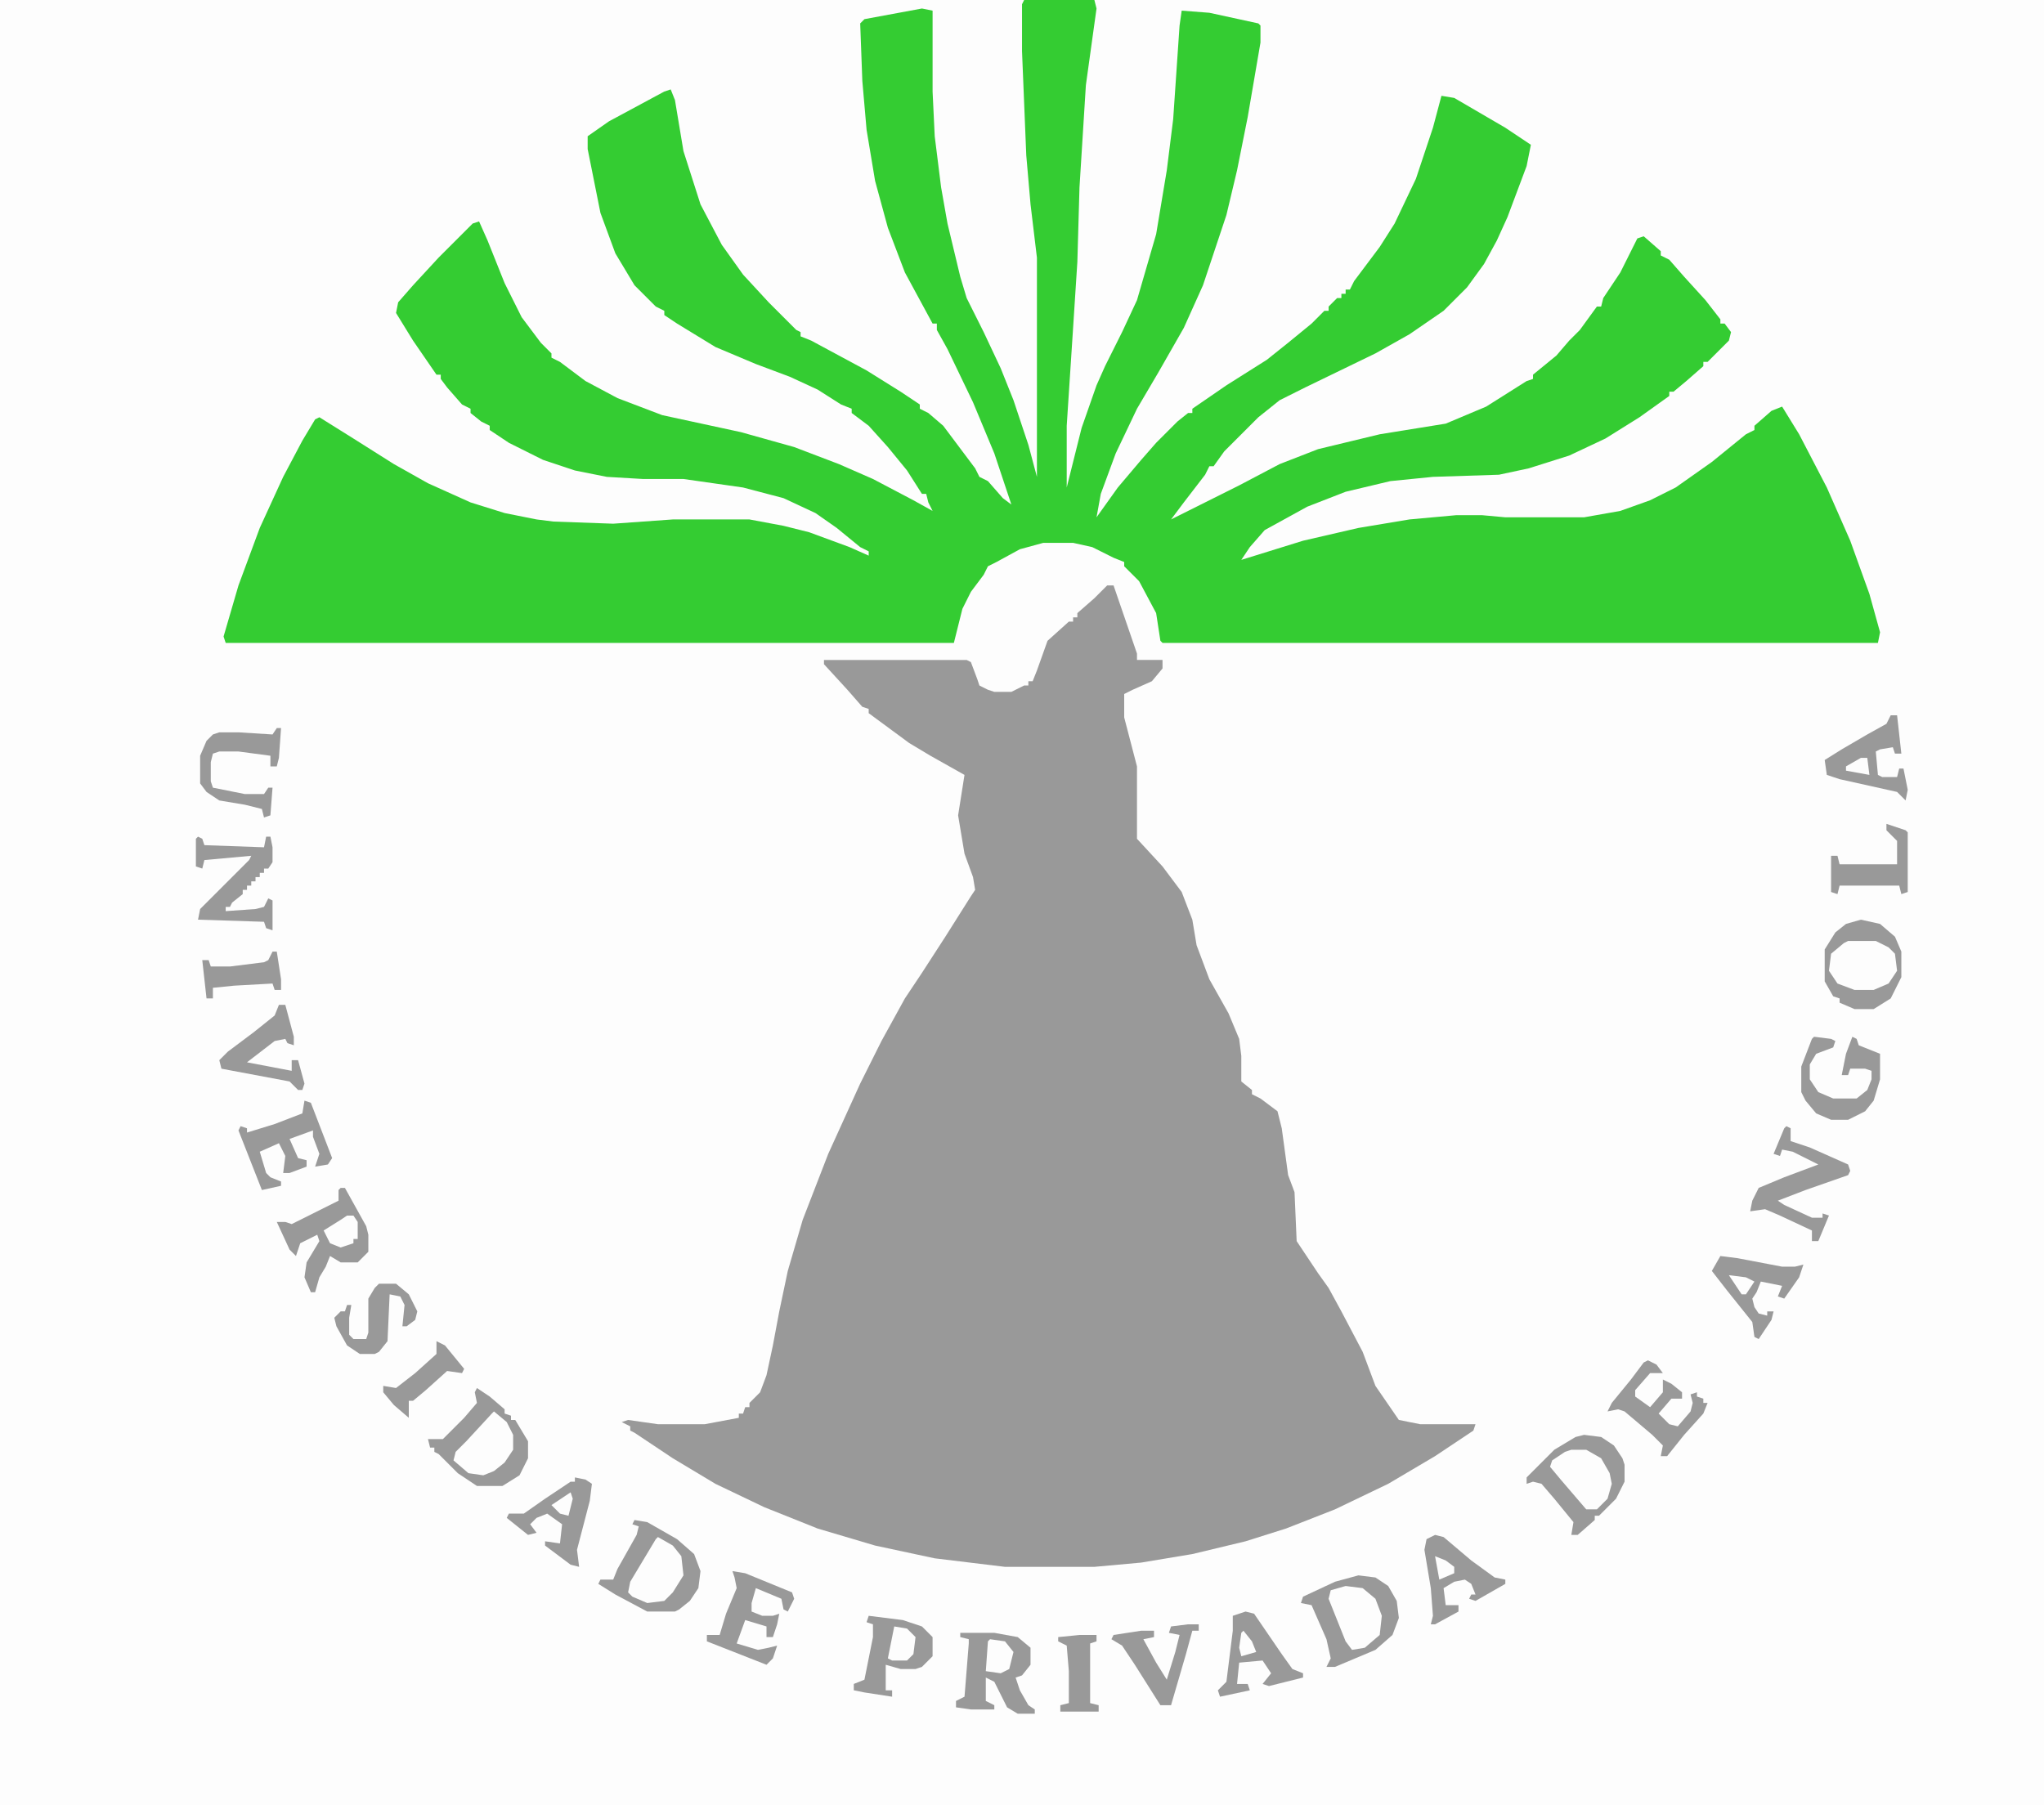 <?xml version="1.0" encoding="UTF-8"?>
<svg version="1.1" viewBox="0 0 960 848" width="960" height="848" xmlns="http://www.w3.org/2000/svg">
<path transform="translate(0)" d="m0 0h960v848h-960z" fill="#FDFDFD"/>
<path transform="translate(481)" d="m0 0h33l1 4-5 36-3 48-1 35-2 31-3 46v29l7-28 7-20 4-9 8-16 7-15 9-31 5-30 3-24 3-44 1-7 13 1 23 5 1 1v8l-6 35-5 25-5 21-11 33-9 20-12 21-10 17-10 21-7 19-2 11 10-14 11-13 7-8 10-10 5-4h2v-2l16-11 19-12 10-8 11-9 6-6h2v-2l4-4h2v-2h2v-2h2l2-4 12-16 7-11 10-21 8-24 4-15 6 1 24 14 12 8-2 10-9 24-5 11-6 11-8 11-11 11-16 11-16 9-33 16-12 6-10 8-16 16-5 7h-2l-2 4-10 13-6 8 32-16 19-10 18-7 29-7 31-5 19-8 19-12 3-1v-2l11-9 6-7 5-5 8-11h2l1-4 8-12 8-16 3-1 8 7v2l4 2 7 8 10 11 7 9v2h2l3 4-1 4-10 10h-2v2l-8 7-6 5h-2v2l-14 10-16 10-17 8-19 6-14 3-31 1-20 2-21 5-18 7-20 11-7 8-4 6 29-9 26-6 24-4 22-2h12l11 1h37l17-3 14-5 12-6 17-12 16-13 4-2v-2l8-7 5-2 8 13 13 25 11 25 9 25 5 18-1 5h-336l-1-1-2-13-8-15-7-7v-2l-5-2-10-5-9-2h-14l-11 3-11 6-4 2-2 4-6 8-4 8-4 16h-342l-1-3 7-24 10-27 11-24 9-17 6-10 2-1 16 10 19 12 16 9 20 9 16 5 15 3 8 1 28 1 28-2h36l16 3 12 3 19 7 9 4v-2l-4-2-11-9-10-7-15-7-19-5-28-4h-19l-17-1-15-3-15-5-16-8-9-6v-2l-4-2-5-4v-2l-4-2-7-8-3-4v-2h-2l-11-16-8-13 1-5 7-8 12-13 16-16 3-1 4 9 8 20 8 16 9 12 5 5v2l4 2 12 9 15 8 21 8 37 8 25 7 21 8 16 7 19 10 9 5-2-4-1-4h-2l-7-11-9-11-9-10-8-6v-2l-5-2-11-7-13-6-16-6-19-8-18-11-6-4v-2l-4-2-10-10-9-15-7-19-6-30v-6l10-7 26-14 3-1 2 5 4 24 8 25 10 19 10 14 12 13 13 13 2 1v2l5 2 26 14 16 10 9 6v2l4 2 7 6 15 20 2 4 4 2 7 8 4 3-8-24-10-24-12-25-5-9v-3h-2l-13-24-8-21-6-22-4-24-2-23-1-27 2-2 27-5 5 1v38l1 21 3 24 3 17 6 25 3 10 8 16 8 17 6 15 7 21 4 15v-103l-3-25-2-23-2-49v-22z" fill="#34CC32"/>
<path transform="translate(520,275)" d="m0 0h3l11 32v3h12v4l-5 6-9 4-4 2v11l6 23v34l12 13 9 12 5 13 2 12 6 16 9 16 5 12 1 8v12l5 4v2l4 2 8 6 2 8 3 22 3 8 1 23 10 15 5 7 6 11 10 19 6 16 11 16 10 2h26l-1 3-18 12-22 13-25 12-23 9-19 6-25 6-24 4-22 2h-42l-33-4-28-6-27-8-25-10-23-11-20-12-18-12-2-1v-2l-4-2 3-1 14 2h22l16-3v-2h2l1-3h2v-2l5-5 3-8 3-14 3-16 4-19 7-24 12-31 15-33 10-20 11-20 8-12 11-17 12-19 2-3-1-6-4-11-3-18 3-19-16-9-10-6-19-14v-2l-3-1-7-8-11-12v-2h67l2 1 3 8 1 3 4 2 3 1h8l6-3h2v-2h2l2-5 5-14 10-9h2v-2h2v-2l8-7z" fill="#999"/>
<path transform="translate(638,740)" d="m0 0 8 1 6 4 4 7 1 8-3 8-8 7-19 8h-4l2-4-2-9-7-16-5-1 1-3 15-7z" fill="#999"/>
<path transform="translate(298,714)" d="m0 0 6 1 14 8 8 7 3 8-1 8-4 6-5 4-2 1h-13l-15-8-8-5 1-2h6l2-5 9-16 1-4-3-1z" fill="#999"/>
<path transform="translate(744,674)" d="m0 0 8 1 6 4 4 6 1 3v8l-4 8-8 8h-2v2l-8 7h-3l1-6-9-11-6-7-4-1-3 1v-3l13-13 10-6z" fill="#999"/>
<path transform="translate(224,652)" d="m0 0 6 4 7 6v2l3 1v2h2l6 10v8l-4 8-8 5h-12l-9-6-9-9-2-1v-2h-2l-1-4h7l10-10 6-7-1-5z" fill="#999"/>
<path transform="translate(874,432)" d="m0 0 9 2 7 6 3 7v12l-5 10-8 5h-9l-7-3v-2l-3-1-4-7v-15l5-8 5-4z" fill="#999"/>
<path transform="translate(160,558)" d="m0 0h2l10 18 1 4v8l-5 5h-8l-5-3-2 5-3 5-2 7h-2l-3-7 1-7 6-10-1-3-8 4-2 6-3-3-6-13h4l3 1 22-11v-5z" fill="#999"/>
<path transform="translate(451,767)" d="m0 0h16l11 2 6 5v8l-4 5-3 1 2 6 4 7 3 2v2h-8l-5-3-6-12-4-2v11l4 2v2h-11l-7-1v-3l4-2 2-25v-2l-4-1z" fill="#999"/>
<path transform="translate(408,759)" d="m0 0 16 2 9 3 5 5v9l-5 5-3 1h-7l-7-2v12h3v3l-13-2-5-1v-3l5-2 4-20v-6l-3-1z" fill="#999"/>
<path transform="translate(839,529)" d="m0 0 2 1v6l9 3 18 8 1 3-1 2-20 7-13 5 3 2 13 6h5v-2l3 1-5 12h-3v-5l-15-7-7-3-7 1 1-5 3-6 12-5 16-6-12-6-5-1-1 3-3-1 5-12z" fill="#999"/>
<path transform="translate(93,393)" d="m0 0 2 1 1 3 28 1 1-5h2l1 5v7l-2 3h-2v2h-2v2h-2v2h-2v2h-2v2h-2v2l-5 4-1 2h-2v2l14-1 4-1 2-4 2 1v14l-3-1-1-3-31-1 1-5 23-23 1-2-22 2-1 4-3-1v-13z" fill="#999"/>
<path transform="translate(585,757)" d="m0 0 4 1 13 19 5 7 5 2v2l-16 4-3-1 4-5-4-6-11 1-1 10h5l1 3-14 3-1-3 4-4 3-24v-7z" fill="#999"/>
<path transform="translate(674,721)" d="m0 0 4 1 13 11 11 8 5 1v2l-14 8-3-1 1-2h2l-2-5-3-2-5 1-5 3 1 8h6v3l-11 6h-2l1-4-1-13-3-18 1-5z" fill="#999"/>
<path transform="translate(270,694)" d="m0 0 5 1 3 2-1 8-6 23 1 8-4-1-12-9v-2l7 1 1-9-7-5-5 2-3 3 3 4-4 1-10-8 1-2h7l10-7 12-8h2z" fill="#999"/>
<path transform="translate(808,590)" d="m0 0 8 1 21 4h6l4-1-2 6-7 10-3-1 2-5-10-2-2 5-2 3 1 4 2 3 4 1v-2h3l-1 4-6 9-2-1-1-7-12-15-7-9z" fill="#999"/>
<path transform="translate(888,336)" d="m0 0h3l2 18h-3l-1-3-6 1-2 1 1 11 2 1h7l1-4h2l2 10-1 5-4-4-27-6-6-2-1-7 8-5 12-7 9-5z" fill="#999"/>
<path transform="translate(868,442)" d="m0 0h13l6 3 3 3 1 8-4 6-7 3h-9l-8-3-4-6 1-8 6-5z" fill="#FDFDFD"/>
<path transform="translate(852,487)" d="m0 0 8 1 2 1-1 3-8 3-3 5v7l4 6 7 3h11l5-4 2-5v-4l-3-1h-7l-1 3h-3l2-10 3-8 2 1 1 3 10 4v12l-3 10-4 5-8 4h-8l-7-3-5-6-2-4v-12l5-13z" fill="#999"/>
<path transform="translate(774,639)" d="m0 0 4 2 3 4h-6l-7 8v3l7 5 6-7v-6l4 2 5 4v3h-5l-6 7 5 5 4 1 6-7 1-4-1-4 3-1v2l3 1v2h2l-2 5-9 10-8 10h-3l1-5-5-5-13-11-3-1-5 1 2-4 9-11 6-8z" fill="#999"/>
<path transform="translate(143,517)" d="m0 0 3 1 10 26-2 3-6 1 2-6-3-8v-3l-11 4 4 9 4 1v3l-8 3h-3l1-8-3-6-9 4 3 10 2 2 5 2v2l-9 2-11-28 1-2 3 1v2l13-4 13-5z" fill="#999"/>
<path transform="translate(344,738)" d="m0 0 6 1 22 9 1 3-3 6-2-1-1-5-12-5-2 7v4l5 2h5l3-1-1 5-2 6h-3v-5l-10-3-4 11 10 3 5-1 4-1-2 6-3 3-28-11v-3h6l3-10 5-12-1-5z" fill="#999"/>
<path transform="translate(130,342)" d="m0 0h2l-1 14-1 4h-3v-5l-15-2h-9l-3 1-1 4v9l1 3 15 3h9l2-3h2l-1 13-3 1-1-4-8-2-12-2-6-4-3-4v-13l3-7 3-3 3-1h9l16 1z" fill="#999"/>
<path transform="translate(558,763)" d="m0 0h5v3h-3l-3 11-7 24h-5l-12-19-6-9-5-3 1-2 13-2h6v3l-5 1 6 11 5 8 4-13 2-8-5-1 1-3z" fill="#999"/>
<path transform="translate(131,472)" d="m0 0h3l4 15v4l-3-1-1-2-5 1-13 10 21 4v-5h3l3 11-1 3h-2l-4-4-32-6-1-4 4-4 12-9 10-8z" fill="#999"/>
<path transform="translate(632,745)" d="m0 0 8 1 6 5 3 8-1 9-7 6-6 1-3-4-8-20 1-4z" fill="#FDFDFD"/>
<path transform="translate(309,722)" d="m0 0 7 4 4 5 1 9-5 8-4 4-8 1-7-3-2-2 1-5 12-20z" fill="#FDFDFD"/>
<path transform="translate(232,663)" d="m0 0 6 5 3 6v7l-4 6-5 4-5 2-7-1-7-6 1-4 5-5 12-13z" fill="#FDFDFD"/>
<path transform="translate(738,681)" d="m0 0h7l7 4 4 7 1 5-2 7-5 5h-5l-12-14-5-6 1-3 6-4z" fill="#FDFDFD"/>
<path transform="translate(178,603)" d="m0 0h8l6 5 4 8-1 4-4 3h-2l1-10-2-4-5-1-1 22-4 5-2 1h-7l-6-4-5-9-1-4 3-3h2l1-3h2l-1 6v8l2 2h6l1-3v-16l3-5z" fill="#999"/>
<path transform="translate(886,387)" d="m0 0 9 3 1 1v28l-3 1-1-4h-28l-1 4-3-1v-17h3l1 4h27v-11l-5-5z" fill="#999"/>
<path transform="translate(507,768)" d="m0 0h8v3l-3 1v28l4 1v3h-18v-3l4-1v-15l-1-12-4-2v-2z" fill="#999"/>
<path transform="translate(205,630)" d="m0 0 4 2 9 11-1 2-7-1-10 9-6 5h-2v8l-7-6-5-6v-3l6 1 9-7 10-9z" fill="#999"/>
<path transform="translate(128,447)" d="m0 0h2l2 13v5h-3l-1-3-18 1-10 1v5h-3l-2-18h3l1 3h9l16-2 2-1z" fill="#999"/>
<path transform="translate(465,770)" d="m0 0 7 1 4 5-2 8-4 2-7-1 1-14z" fill="#FDFDFD"/>
<path transform="translate(420,764)" d="m0 0 6 1 4 4-1 8-3 3h-7l-2-1z" fill="#FDFDFD"/>
<path transform="translate(163,571)" d="m0 0h3l2 3v8h-2v2l-6 2-5-2-3-6 8-5z" fill="#FDFDFD"/>
<path transform="translate(584,766)" d="m0 0 4 5 2 5-7 2-1-4 1-7z" fill="#FDFDFD"/>
<path transform="translate(268,701)" d="m0 0 1 3-2 8-4-1-4-4z" fill="#FDFDFD"/>
<path transform="translate(674,731)" d="m0 0 5 2 4 3v3l-7 3z" fill="#FDFDFD"/>
<path transform="translate(874,356)" d="m0 0h3l1 8-11-2v-2z" fill="#FDFDFD"/>
<path transform="translate(812,599)" d="m0 0 8 1 4 2-4 6h-2z" fill="#FDFDFD"/>
</svg>
